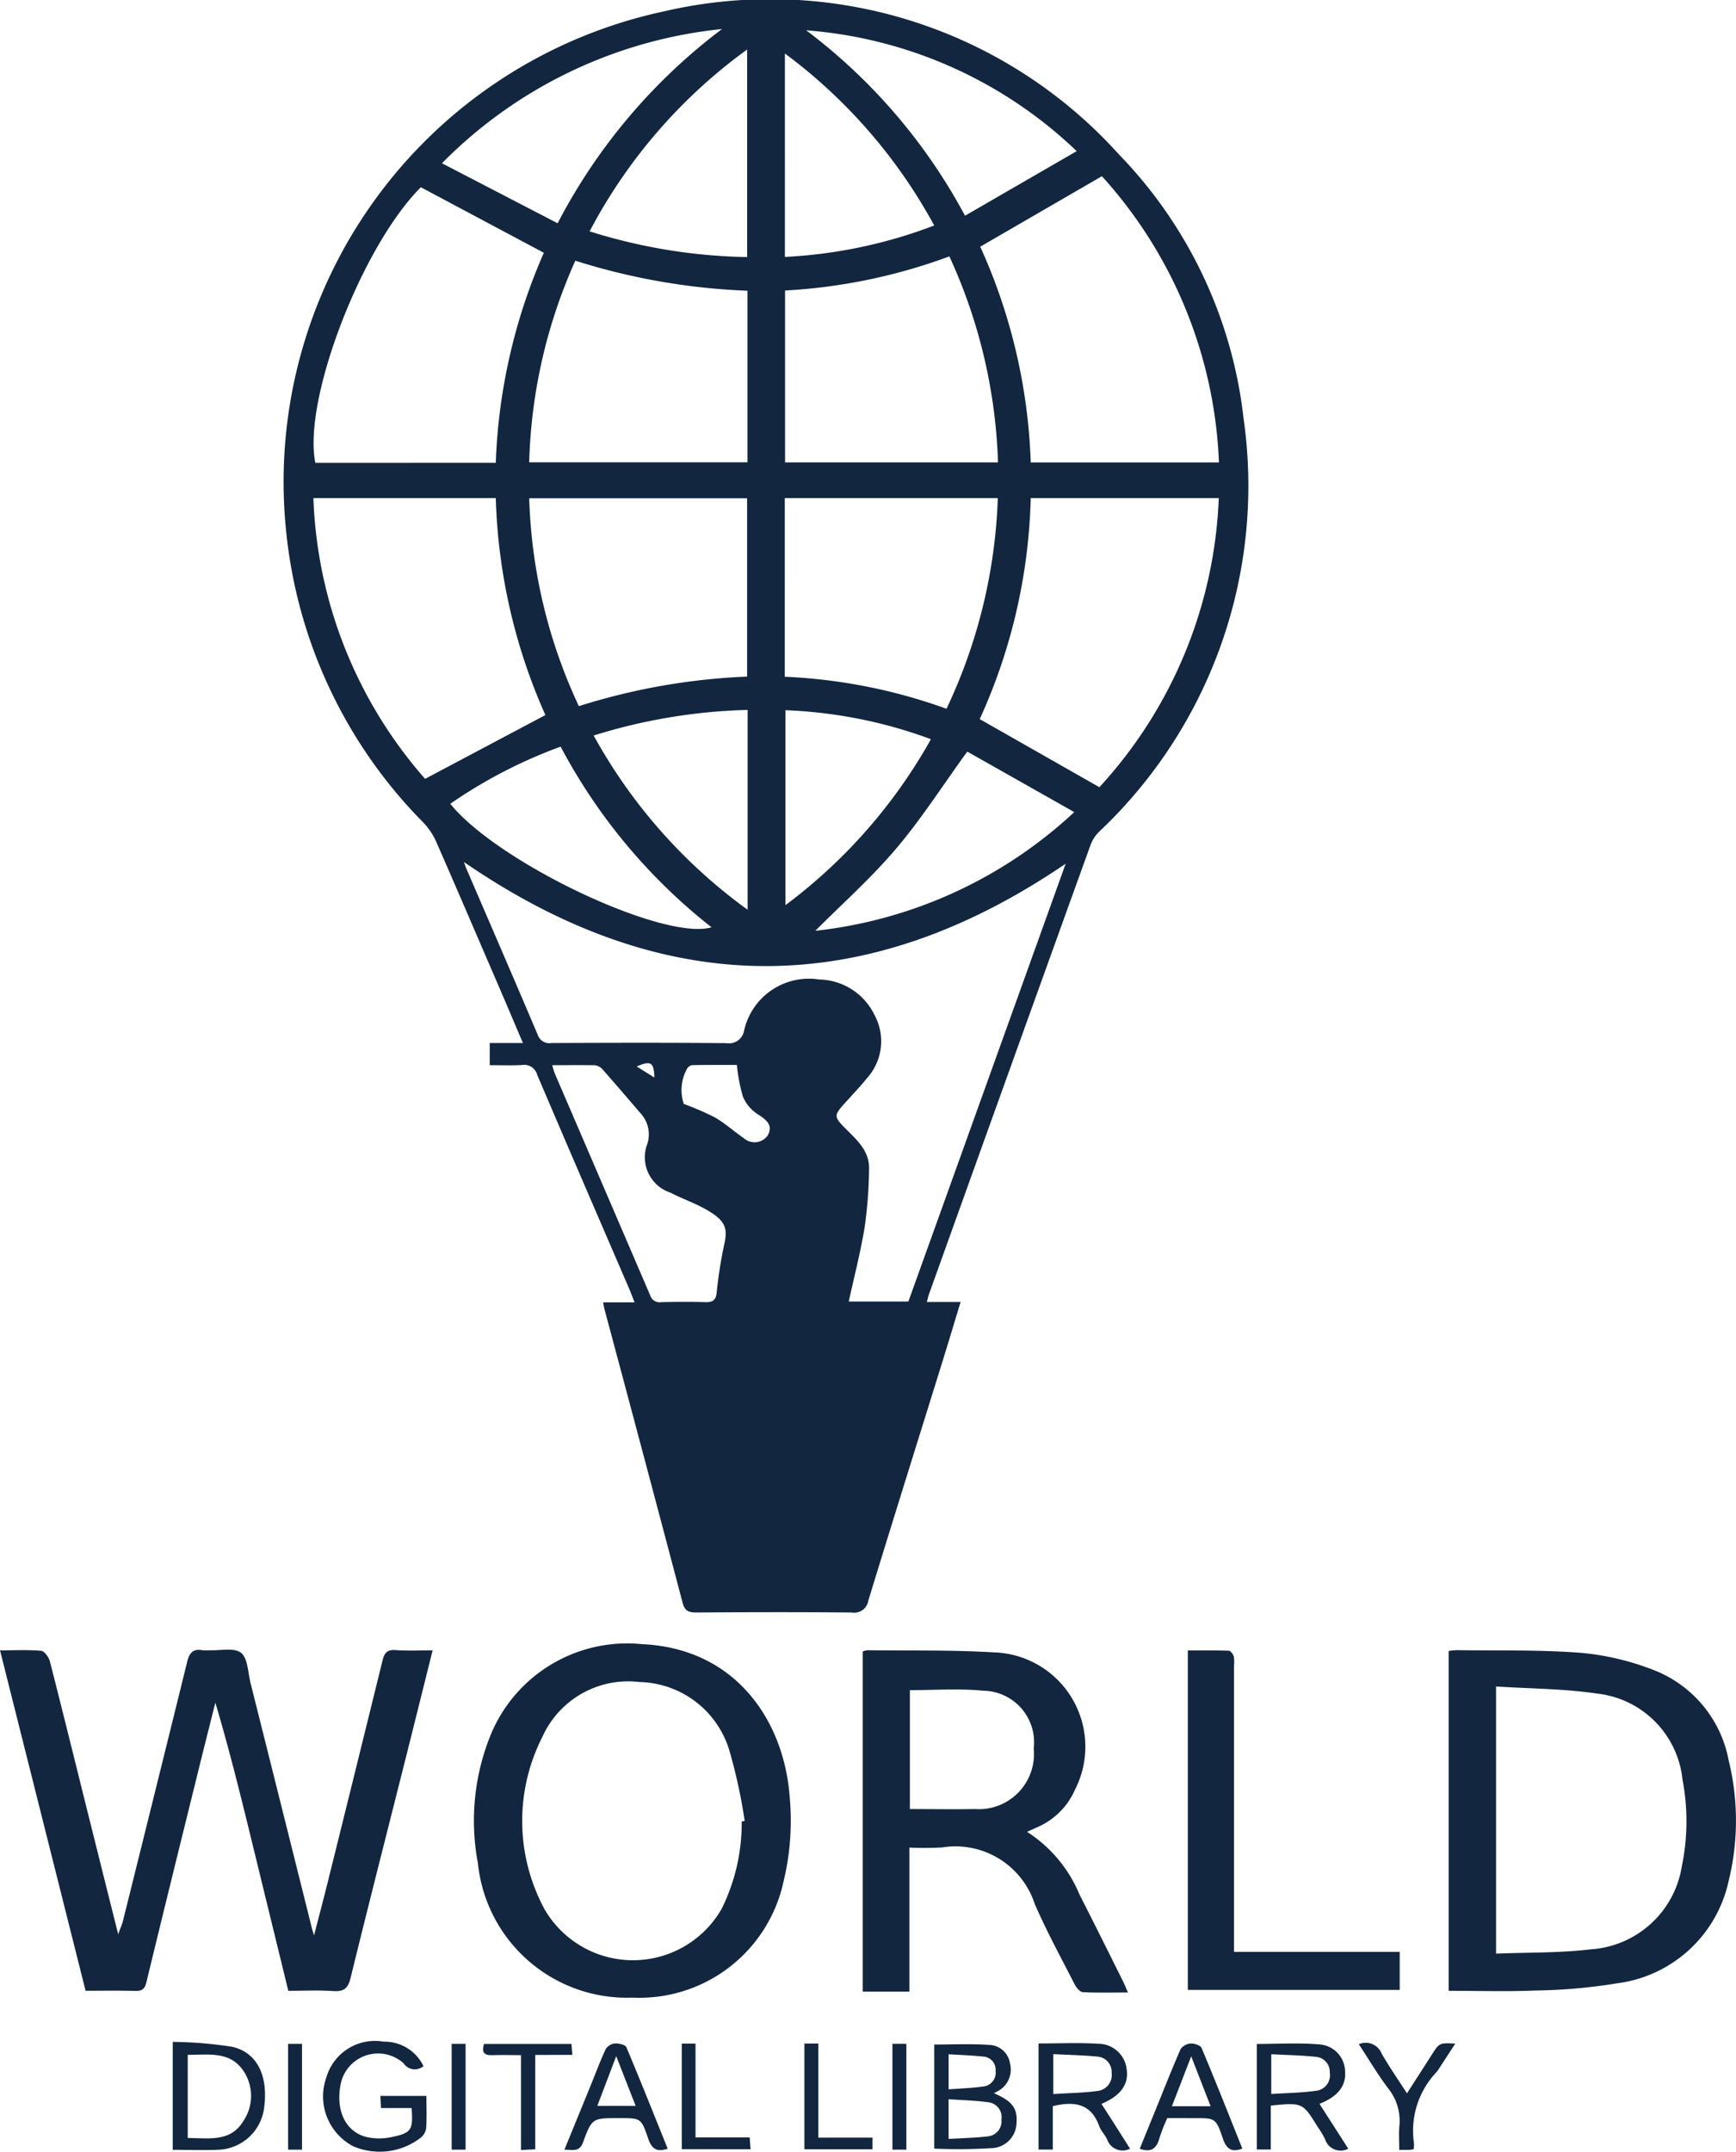 <svg xmlns="http://www.w3.org/2000/svg" width="80.975" height="100.334" viewBox="0 0 80.975 100.334">
  <g id="Grupo_81563" data-name="Grupo 81563" transform="translate(-937.852 630.503)">
    <path id="Trazado_113171" data-name="Trazado 113171" d="M1092.48-569.793h1.576c-.284.932-.544,1.8-.814,2.672-1.165,3.748-2.34,7.492-3.489,11.245a.667.667,0,0,1-.774.562c-2.419-.022-4.839-.018-7.259,0-.354,0-.533-.084-.629-.449q-1.814-6.866-3.654-13.724c-.022-.082-.032-.168-.054-.288h1.465c-.095-.241-.164-.432-.244-.619-1.436-3.332-2.88-6.66-4.3-10a.625.625,0,0,0-.712-.448c-.489.027-.98.007-1.5.007v-1.033h1.549c-.373-.875-.713-1.683-1.06-2.487-1-2.313-1.988-4.628-3-6.933a3.184,3.184,0,0,0-.624-.9,22.476,22.476,0,0,1-6.336-13.31,22.436,22.436,0,0,1,17.6-24.475,21.886,21.886,0,0,1,21.208,6.658A21.041,21.041,0,0,1,1107.253-611a22.16,22.16,0,0,1-6.74,19.282,1.708,1.708,0,0,0-.394.607q-3.772,10.457-7.526,20.92C1092.552-570.08,1092.527-569.962,1092.48-569.793Zm-21.591-20.516c.038.105.067.2.107.294,1.114,2.587,2.236,5.172,3.336,7.765a.571.571,0,0,0,.643.382c2.719-.011,5.437-.019,8.156.006a.713.713,0,0,0,.822-.569,3.1,3.1,0,0,1,3.507-2.4,2.93,2.93,0,0,1,2.587,1.67,2.567,2.567,0,0,1-.35,2.923c-.333.41-.7.793-1.054,1.187-.5.557-.5.622.035,1.161s1.137,1.057,1.108,1.9a21.287,21.287,0,0,1-.2,2.675c-.19,1.172-.491,2.327-.747,3.5h2.781l7.337-20.415C1089.575-583.841,1080.26-583.864,1070.889-590.309Zm26.438-16.97a26.355,26.355,0,0,1-2.379,10.307l5.582,3.175a21.115,21.115,0,0,0,5.568-13.482Zm3.321-15.008L1094.972-619a26.411,26.411,0,0,1,2.355,10.06h8.779A21.1,21.1,0,0,0,1100.648-622.287Zm-28.273,15.008h-8.508a20.945,20.945,0,0,0,5.21,13.092l5.612-2.974A26.647,26.647,0,0,1,1072.375-607.279Zm0-1.643a26.594,26.594,0,0,1,2.242-9.794l-5.737-3.056c-2.745,2.734-5.522,9.918-4.922,12.851Zm3.871,11.347a30,30,0,0,1,7.851-1.379v-8.314h-10.163A24.492,24.492,0,0,0,1076.25-597.575Zm9.609-1.372a25.413,25.413,0,0,1,7.543,1.493,24.878,24.878,0,0,0,2.394-9.823h-9.937Zm-11.926-10h10.186v-8a30.356,30.356,0,0,1-8.03-1.4A24.509,24.509,0,0,0,1073.933-608.945Zm19.6-9.6a26.125,26.125,0,0,1-7.661,1.59v8.016h9.933A24.811,24.811,0,0,0,1093.533-618.545Zm-16.782-1.169a25.884,25.884,0,0,0,7.353,1.2v-9.679A24.576,24.576,0,0,0,1076.751-619.714Zm-6.887-3.176,5.4,2.8a26.781,26.781,0,0,1,7.667-9.057A21.379,21.379,0,0,0,1069.864-622.89Zm29.611-.563a20.477,20.477,0,0,0-12.618-5.635,26.425,26.425,0,0,1,7.409,8.646ZM1084.121-597.4a26.2,26.2,0,0,0-7.181,1.193,24.74,24.74,0,0,0,7.181,8.124Zm-8.717,1.71a22.751,22.751,0,0,0-5.152,2.666c2.216,2.752,9.973,6.416,12.186,5.759A26.423,26.423,0,0,1,1075.4-595.688Zm10.456-22.833a22.6,22.6,0,0,0,6.965-1.466,24.614,24.614,0,0,0-6.965-8.02Zm8.507,23.066c-1.177,1.622-2.157,3.16-3.327,4.535s-2.522,2.577-3.761,3.821a21.082,21.082,0,0,0,12.079-5.535Zm-19.362,14.621c.055.177.081.295.127.4q2.224,5.165,4.444,10.332a.458.458,0,0,0,.516.318c.688-.013,1.377-.02,2.064,0,.325.011.476-.081.519-.421a20.993,20.993,0,0,1,.349-2.242c.189-.8.064-1.153-.88-1.68-.521-.291-1.094-.487-1.624-.763a1.736,1.736,0,0,1-1.07-2.29,1.454,1.454,0,0,0-.265-1.343c-.609-.708-1.215-1.419-1.834-2.118a.563.563,0,0,0-.354-.188C1076.35-580.844,1075.7-580.835,1075.005-580.835Zm17.665-15.2a21.917,21.917,0,0,0-6.784-1.351v9.09A24.637,24.637,0,0,0,1092.67-596.032Zm-11.524,17.009a13.311,13.311,0,0,1,1.463.634c.469.276.88.648,1.33.959a.756.756,0,0,0,1.118-.121c.226-.414.053-.672-.445-.98a1.819,1.819,0,0,1-.71-.833,8.083,8.083,0,0,1-.282-1.478c-.7,0-1.4-.007-2.1.009a.372.372,0,0,0-.246.208A2.042,2.042,0,0,0,1081.146-579.023Zm-1.374-1.232c-.021-.724-.166-.8-.825-.516Z" transform="translate(-111.397)" fill="#12263f"/>
    <path id="Trazado_113172" data-name="Trazado 113172" d="M958.031,94.554c-.414,1.66-.807,3.244-1.205,4.827-.876,3.482-1.767,6.96-2.621,10.447-.121.494-.32.645-.812.612-.683-.047-1.372-.012-2.093-.012-.553-2.264-1.1-4.5-1.645-6.735s-1.091-4.462-1.758-6.7c-.227.906-.458,1.812-.682,2.719-.848,3.434-1.7,6.868-2.531,10.306-.079.328-.206.425-.528.415-.757-.022-1.515-.007-2.312-.007l-3.991-15.873c.7,0,1.315-.032,1.925.023.15.014.348.3.4.486.663,2.591,1.3,5.188,1.949,7.784.4,1.6.8,3.205,1.239,4.949.1-.292.179-.456.222-.628q1.5-6.019,2.986-12.042c.1-.428.257-.664.727-.576a2.309,2.309,0,0,0,.317,0c.506.022,1.158-.136,1.477.12s.323.925.446,1.418q1.433,5.71,2.859,11.422c.015.06.035.118.1.339.239-.929.445-1.7.638-2.481q1.286-5.175,2.56-10.353c.085-.346.22-.5.6-.474C956.856,94.582,957.416,94.554,958.031,94.554Z" transform="translate(0 -648.103)" fill="#12263f"/>
    <path id="Trazado_113173" data-name="Trazado 113173" d="M1574.728,110.575V94.728a3.382,3.382,0,0,1,.376-.037c1.94.029,3.888-.024,5.818.127a12.348,12.348,0,0,1,3.367.8,5.627,5.627,0,0,1,3.5,4.218,11.757,11.757,0,0,1,0,5.607,6.117,6.117,0,0,1-5.2,4.782,25.687,25.687,0,0,1-3.833.337C1577.437,110.618,1576.112,110.575,1574.728,110.575Zm2.21-14.19v12.457c1.5-.061,2.968-.027,4.411-.2a4.608,4.608,0,0,0,4.254-3.87,10.346,10.346,0,0,0,.032-4.044,4.5,4.5,0,0,0-3.975-4.011C1580.12,96.488,1578.545,96.489,1576.938,96.385Z" transform="translate(-569.303 -648.25)" fill="#12263f"/>
    <path id="Trazado_113174" data-name="Trazado 113174" d="M1153.7,108.472a6.987,6.987,0,0,1-7.214-6.28,10.622,10.622,0,0,1,.636-6.065,6.888,6.888,0,0,1,7.037-4.135c4.355.2,6.583,3.562,6.865,7.045a12.062,12.062,0,0,1-.273,3.989A6.877,6.877,0,0,1,1153.7,108.472Zm5.1-8.212.131-.031a24.752,24.752,0,0,0-.7-3.233,4.48,4.48,0,0,0-4.208-3.24,4.388,4.388,0,0,0-4.514,2.529,8.646,8.646,0,0,0,.1,8.089,4.767,4.767,0,0,0,8.246-.039A8.974,8.974,0,0,0,1158.792,100.261Z" transform="translate(-186.344 -645.829)" fill="#12263f"/>
    <path id="Trazado_113175" data-name="Trazado 113175" d="M1329.491,110.682c-.746,0-1.429.02-2.108-.017-.135-.007-.3-.211-.379-.363-.633-1.239-1.3-2.463-1.857-3.737a3.889,3.889,0,0,0-4.313-2.648,15.2,15.2,0,0,1-1.537.008v6.717h-2.178V94.782a.816.816,0,0,1,.225-.06c1.958.026,3.921-.017,5.873.1a4.4,4.4,0,0,1,3.808,6.394,3.376,3.376,0,0,1-1.707,1.733c-.156.074-.314.142-.535.241a6.369,6.369,0,0,1,2.454,2.939c.691,1.348,1.361,2.706,2.038,4.061C1329.345,110.331,1329.4,110.473,1329.491,110.682Zm-10.172-14.1v5.546c1.038,0,2.041.018,3.042,0a2.57,2.57,0,0,0,2.734-2.818,2.406,2.406,0,0,0-2.362-2.7C1321.621,96.5,1320.488,96.584,1319.319,96.584Z" transform="translate(-339.026 -648.278)" fill="#12263f"/>
    <path id="Trazado_113176" data-name="Trazado 113176" d="M1469.926,108.867v1.774h-9.884V94.813c.625,0,1.269-.01,1.912.012.083,0,.2.16.231.267a1.445,1.445,0,0,1,.011.421q0,6.332,0,12.664v.69Z" transform="translate(-466.785 -648.357)" fill="#12263f"/>
    <path id="Trazado_113177" data-name="Trazado 113177" d="M1351.35,270.155c.886.379,1.116.725,1.05,1.447a1.2,1.2,0,0,1-1.156,1.114,26.2,26.2,0,0,1-2.678.022v-4.853c.846,0,1.7-.041,2.548.016a1.013,1.013,0,0,1,.988.878,1.137,1.137,0,0,1-.545,1.265C1351.514,270.07,1351.468,270.091,1351.35,270.155Zm-2.113,2.132c.652-.04,1.246-.052,1.834-.12a.708.708,0,0,0,.63-.783.7.7,0,0,0-.6-.806c-.614-.085-1.237-.1-1.866-.143Zm0-2.313c.577-.044,1.117-.06,1.648-.136a.649.649,0,0,0,.542-.736.606.606,0,0,0-.563-.655c-.532-.057-1.069-.074-1.627-.109Z" transform="translate(-367.137 -803.054)" fill="#12263f"/>
    <path id="Trazado_113178" data-name="Trazado 113178" d="M1491.04,270.4v2.047h-.65v-4.921c.961,0,1.928-.059,2.883.019a1.285,1.285,0,0,1,1.232,1.241c.061.684-.322,1.19-1.194,1.531l1.343,2.094a.761.761,0,0,1-1.084-.449,4.059,4.059,0,0,0-.326-.543C1492.526,270.253,1492.525,270.253,1491.04,270.4Zm.023-.54c.722-.048,1.449-.054,2.161-.161a.73.73,0,0,0,.567-.841.7.7,0,0,0-.634-.73c-.687-.074-1.381-.084-2.094-.123Z" transform="translate(-493.913 -802.723)" fill="#12263f"/>
    <path id="Trazado_113179" data-name="Trazado 113179" d="M1397.363,270.222c.231.359.458.712.684,1.067.215.337.428.675.649,1.024a.761.761,0,0,1-1.064-.422c-.1-.223-.294-.408-.376-.635-.377-1.051-1.159-1.171-2.163-.927v2.022h-.666v-4.945c.946,0,1.879-.045,2.8.014a1.334,1.334,0,0,1,1.315,1.227C1398.629,269.328,1398.245,269.85,1397.363,270.222Zm-2.249-.458c.737-.047,1.42-.055,2.092-.147a.747.747,0,0,0,.63-.848.714.714,0,0,0-.671-.752c-.672-.066-1.349-.078-2.051-.114Z" transform="translate(-408.133 -802.625)" fill="#12263f"/>
    <path id="Trazado_113180" data-name="Trazado 113180" d="M1013.788,271.881v-5.033a19.089,19.089,0,0,1,2.766.228c1.178.264,1.69,1.355,1.5,2.827a2.237,2.237,0,0,1-2.088,1.972C1015.265,271.908,1014.56,271.881,1013.788,271.881Zm.7-.551c.98,0,2,.207,2.6-.8a2.089,2.089,0,0,0-.02-2.356c-.633-.91-1.63-.714-2.58-.723Z" transform="translate(-67.879 -802.141)" fill="#12263f"/>
    <path id="Trazado_113181" data-name="Trazado 113181" d="M1084.842,267.76a.627.627,0,0,1-.928-.135,1.78,1.78,0,0,0-2.906.853c-.3,1.262.156,2.329,1.173,2.585a2.744,2.744,0,0,0,1.194,0c.911-.191.989-.335.914-1.35h-1.427l-.029-.565h2.146c0,.524.025,1.031-.014,1.534a.718.718,0,0,1-.3.451,3.129,3.129,0,0,1-3.111.356,2.626,2.626,0,0,1-1.238-3.214,2.361,2.361,0,0,1,2.674-1.657A2.009,2.009,0,0,1,1084.842,267.76Z" transform="translate(-127.238 -801.921)" fill="#12263f"/>
    <path id="Trazado_113182" data-name="Trazado 113182" d="M1190.811,272.442c-.535.187-.757-.023-.917-.495-.318-.94-.345-.931-1.342-.931-1.243,0-1.271-.01-1.686,1.125-.174.477-.484.342-.871.347.418-1.023.822-2.007,1.224-2.992.233-.57.446-1.15.707-1.706a.579.579,0,0,1,.428-.254c.179-.01.48.056.529.172C1189.547,269.278,1190.175,270.862,1190.811,272.442Zm-2.4-4.316-.881,2.319h1.787Z" transform="translate(-221.816 -802.755)" fill="#12263f"/>
    <path id="Trazado_113183" data-name="Trazado 113183" d="M1440.183,271.033a8.727,8.727,0,0,0-.358.916c-.126.466-.354.715-.925.513.231-.567.466-1.141.7-1.716.4-.978.782-1.962,1.206-2.928a.626.626,0,0,1,.473-.263c.17-.008.454.084.506.208.654,1.555,1.275,3.124,1.9,4.691-.526.2-.75-.007-.911-.479-.323-.95-.349-.941-1.334-.941Zm2.024-.553-.906-2.327-.9,2.327Z" transform="translate(-447.886 -802.772)" fill="#12263f"/>
    <path id="Trazado_113184" data-name="Trazado 113184" d="M1535.22,267.391a.8.8,0,0,1,1.06.426c.344.61.75,1.186,1.186,1.865.411-.641.787-1.224,1.161-1.808.351-.549.35-.549,1.091-.511-.246.378-.468.719-.69,1.06a2.712,2.712,0,0,1-.179.261,3.981,3.981,0,0,0-1.056,3.336,1.222,1.222,0,0,1-.018.269c-.094.012-.16.027-.226.029-.121,0-.242,0-.443,0,0-.395-.03-.76.006-1.119a2.407,2.407,0,0,0-.531-1.759C1536.1,268.8,1535.687,268.1,1535.22,267.391Z" transform="translate(-533.986 -802.575)" fill="#12263f"/>
    <path id="Trazado_113185" data-name="Trazado 113185" d="M1152.661,268.289v4.4l-.664.034V268.3c-.479,0-.894-.015-1.308,0-.363.017-.554-.08-.416-.522h4.077l.042.509Z" transform="translate(-189.843 -802.974)" fill="#12263f"/>
    <path id="Trazado_113186" data-name="Trazado 113186" d="M1237.572,272.545v-4.921h.641v4.371h2.526l.042.551Z" transform="translate(-267.919 -802.835)" fill="#12263f"/>
    <path id="Trazado_113187" data-name="Trazado 113187" d="M1291.481,267.571h.651v4.387h2.526v.544h-3.177Z" transform="translate(-316.108 -802.787)" fill="#12263f"/>
    <path id="Trazado_113188" data-name="Trazado 113188" d="M1330.834,272.64h-.65v-4.933h.65Z" transform="translate(-350.705 -802.909)" fill="#12263f"/>
    <path id="Trazado_113189" data-name="Trazado 113189" d="M1065.154,272.645h-.649v-4.933h.649Z" transform="translate(-113.215 -802.913)" fill="#12263f"/>
    <path id="Trazado_113190" data-name="Trazado 113190" d="M1137.069,272.645h-.649v-4.933h.649Z" transform="translate(-177.5 -802.913)" fill="#12263f"/>
  </g>
</svg>
